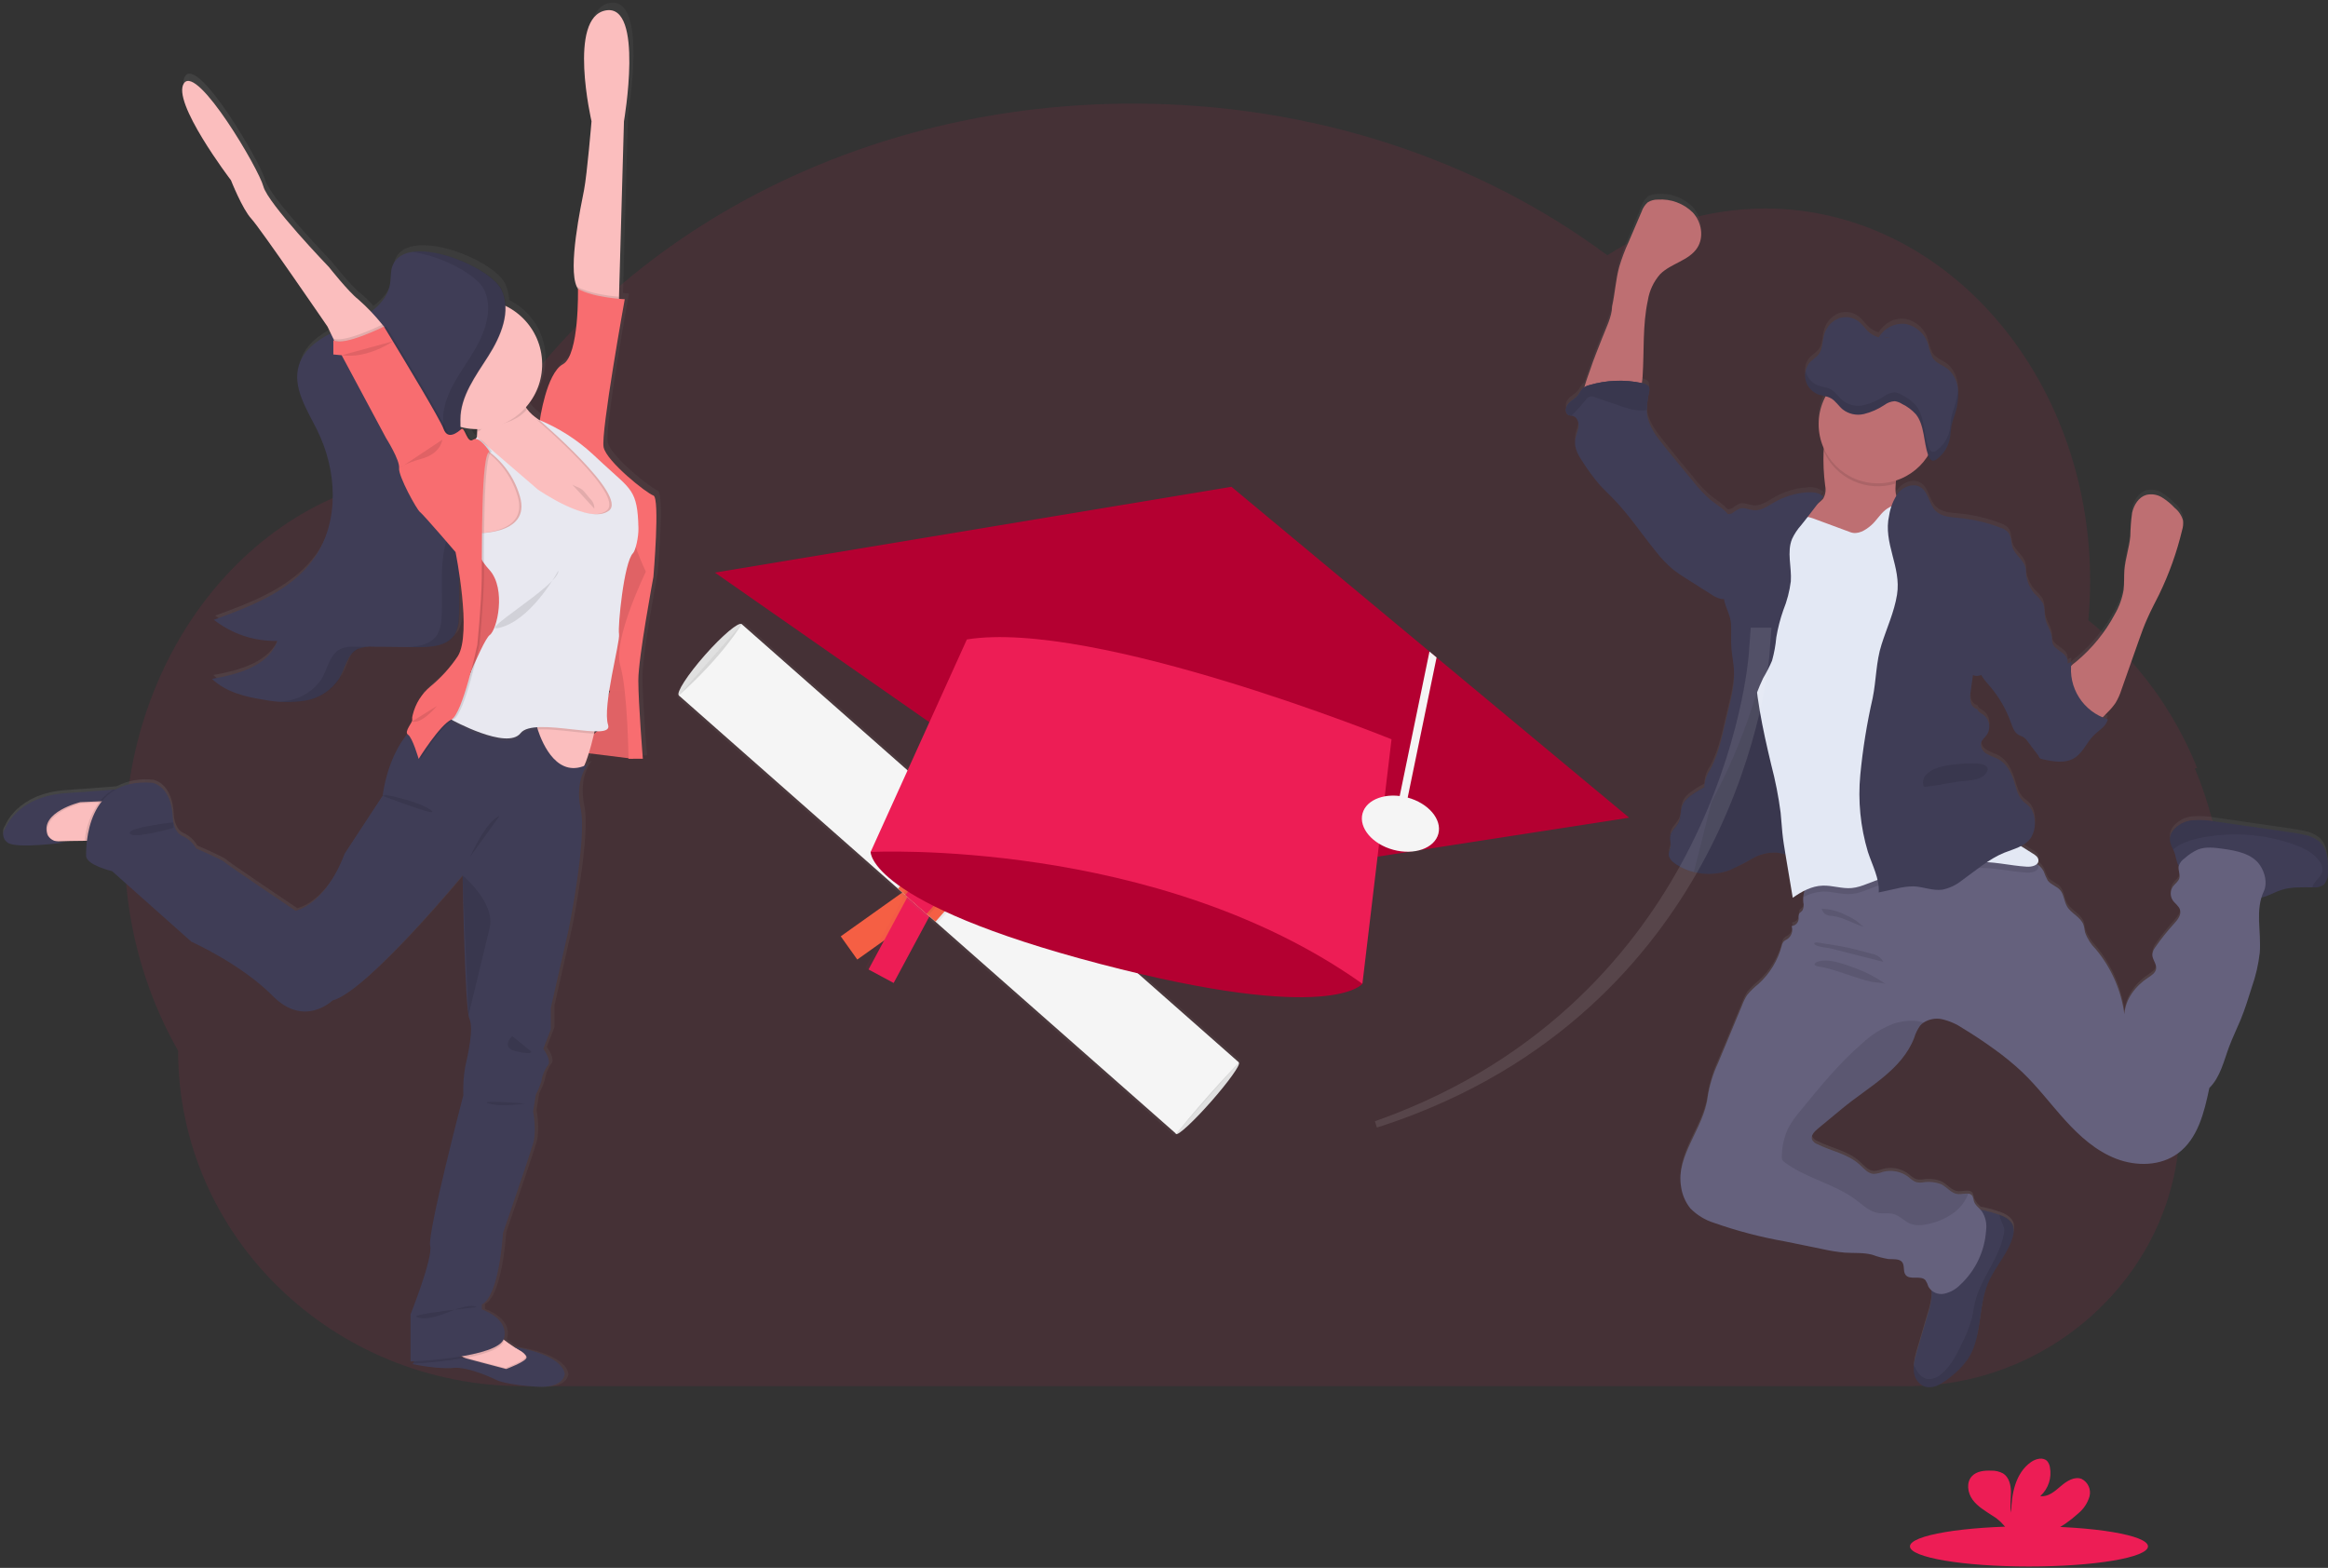 <svg width="582" height="392" viewBox="0 0 582 392" fill="none" xmlns="http://www.w3.org/2000/svg">
<rect x="0" y="0" width="582" height="392" fill="#333333" stroke="none"/>
<g opacity="0.1">
<path d="M346.97 251.566C357.116 250.912 369.705 243.13 379.493 239.689C391.078 235.626 402.708 231.717 414.385 227.962C455.035 214.884 496.121 203.74 537.642 194.531C541.517 193.669 545.398 192.828 549.285 192.008C543.502 177.583 534.138 164.869 522.079 155.066C522.38 151.827 522.533 148.578 522.538 145.317C522.538 93.852 486.163 52.131 441.275 52.131C427.278 52.166 413.587 56.23 401.837 63.837C370.066 40.207 328.6 25.906 283.23 25.906C218.762 25.906 162.167 54.784 130.098 98.27L280.815 127.06L373.252 144.71C267.872 148.266 162.167 151.801 57.09 143.454C28.485 174.754 23.46 224.554 45.098 262.331C45.098 264.195 45.167 266.043 45.291 267.875C47.968 268.742 50.552 269.583 52.871 270.133C90.094 279.022 127.556 286.462 165.257 292.454C137.473 311.822 103.641 314.566 71.595 322.766C87.845 337.862 109.228 346.214 131.408 346.127H477.174C514.615 346.127 544.962 316.656 544.962 280.298C550.638 269.643 554.37 258.062 555.981 246.098C486.7 253.656 416.557 247.089 346.97 251.566Z" fill="#ED1D55"/>
<path d="M556.516 231.999C556.59 201.59 543.571 173.041 521.615 155.472C521.914 152.235 522.067 148.987 522.074 145.728C522.074 94.263 485.674 52.558 440.792 52.558C426.791 52.593 413.096 56.654 401.34 64.258C369.562 40.618 328.08 26.311 282.7 26.311C208.885 26.311 145.347 64.18 117.169 118.484C115.603 118.384 114.028 118.323 112.439 118.323C67.555 118.323 31.156 160.044 31.156 211.509C31.065 229.457 35.676 247.117 44.53 262.73C44.53 309.03 83.192 346.572 130.864 346.572H476.72C514.165 346.572 544.52 317.097 544.52 280.738C552.473 265.728 556.594 248.985 556.516 231.999Z" fill="#ED1D55"/>
</g>
<path d="M579.779 209.345C578.721 208.533 577.482 207.99 576.168 207.762C574.784 207.444 573.368 207.244 571.968 207.022L553.751 204.395C551.912 204.052 550.037 203.951 548.172 204.095C546.283 204.25 544.534 205.156 543.318 206.611C542.775 207.281 542.478 208.117 542.475 208.979C542.577 209.847 542.859 210.683 543.304 211.435C543.48 211.786 543.631 212.15 543.755 212.523C543.929 213.36 544.147 214.187 544.406 215.002C544.487 215.178 544.591 215.342 544.717 215.49C544.721 215.532 544.721 215.574 544.717 215.616C544.517 216.637 545.161 217.702 544.873 218.687C544.621 219.531 543.8 220.041 543.282 220.744C542.576 221.763 542.547 223.106 543.208 224.155C543.763 225.013 544.769 225.598 545.058 226.582C545.435 227.877 544.414 229.127 543.504 230.126C541.83 231.965 540.282 233.915 538.872 235.964C538.476 236.468 538.22 237.068 538.132 237.703C538.051 238.99 539.286 240.123 539.072 241.403C538.902 242.409 537.918 243.023 537.067 243.623C533.922 245.695 531.399 249.023 531.148 252.79C530.341 246.798 527.858 241.155 523.986 236.512C522.813 235.329 521.907 233.909 521.33 232.346C521.167 231.702 521.138 231.014 520.916 230.393C520.176 228.432 517.823 227.593 516.795 225.783C516.055 224.51 516.055 222.875 515.138 221.758C514.221 220.641 512.778 220.389 511.986 219.309C511.591 218.577 511.254 217.815 510.98 217.03C510.648 216.389 510.181 215.829 509.611 215.387C509.502 215.3 509.389 215.218 509.271 215.143C509.52 214.921 509.662 214.603 509.663 214.27C509.663 213.404 508.805 212.835 508.057 212.405C507.095 211.858 506.157 211.266 505.238 210.651C506.239 210.185 507.106 209.475 507.761 208.587C508.582 207.262 508.922 205.694 508.723 204.148C508.674 202.899 508.208 201.702 507.399 200.748C506.933 200.248 506.348 199.897 505.86 199.431C504.595 198.195 504.166 196.368 503.64 194.681C502.94 192.461 501.857 190.131 499.829 188.954C498.852 188.384 497.713 188.118 496.759 187.519C495.724 186.987 495.149 185.848 495.338 184.7C495.56 183.96 496.248 183.45 496.714 182.821C497.872 181.128 497.453 178.819 495.774 177.642C495.227 177.294 494.553 176.991 494.442 176.355C493.568 176.128 492.901 175.421 492.725 174.535C492.559 173.665 492.559 172.771 492.725 171.901C492.918 170.525 493.108 169.154 493.295 167.787C493.953 168.061 494.694 168.061 495.352 167.787C495.993 168.826 496.736 169.797 497.572 170.687C499.825 173.348 501.58 176.393 502.751 179.677C503.173 180.861 503.602 182.185 504.697 182.814C505.074 183.029 505.504 183.14 505.874 183.369C506.33 183.687 506.722 184.089 507.028 184.553C507.916 185.729 508.804 186.899 509.684 188.075L509.728 188.253C509.752 188.358 509.792 188.46 509.847 188.553C510.011 188.737 510.238 188.854 510.483 188.879C513.206 189.508 516.262 190.085 518.622 188.598C520.753 187.266 521.685 184.632 523.491 182.871C524.771 181.621 526.584 180.651 526.946 178.89C526.514 178.757 526.089 178.601 525.673 178.424C526.043 178.054 526.413 177.624 526.916 177.137C527.647 176.421 528.306 175.635 528.884 174.791C529.509 173.749 530.006 172.636 530.364 171.476C531.789 167.409 533.22 163.343 534.656 159.276C535.337 157.352 536.017 155.414 536.876 153.542C537.764 151.515 538.815 149.569 539.784 147.578C542.285 142.403 544.215 136.971 545.54 131.378C545.775 130.615 545.853 129.812 545.769 129.018C545.423 127.757 544.688 126.637 543.669 125.818C542.738 124.812 541.676 123.934 540.513 123.209C539.335 122.476 537.911 122.247 536.562 122.573C534.668 123.128 533.477 125.066 533.04 127.012C532.761 128.973 532.608 130.95 532.581 132.931C532.315 135.78 531.338 138.531 531.101 141.388C530.975 143.038 531.101 144.71 530.901 146.36C530.537 148.519 529.785 150.595 528.681 152.486C526.282 156.997 523.033 161.002 519.114 164.28C518.663 164.657 518.196 165.02 517.753 165.427C517.764 165.104 517.798 164.783 517.853 164.465C517.531 164.549 517.216 164.66 516.913 164.798C516.95 164.424 516.913 164.047 516.802 163.688C516.21 161.92 513.576 161.468 513.102 159.67C513.023 159.225 512.981 158.775 512.976 158.323C512.82 156.747 511.748 155.415 511.376 153.884C511.036 152.471 511.295 150.924 510.636 149.615C510.075 148.796 509.414 148.05 508.668 147.395C507.779 146.379 507.138 145.171 506.796 143.866C506.696 143.503 506.611 143.126 506.508 142.766C506.621 141.945 506.529 141.109 506.242 140.332C505.569 138.66 503.83 137.587 503.201 135.893C502.713 134.576 502.927 132.933 502.001 131.912C501.509 131.424 500.908 131.061 500.247 130.854C496.861 129.535 493.307 128.696 489.688 128.361C487.661 128.176 485.426 128.072 483.976 126.644C482.282 124.987 482.2 122.005 480.217 120.725C478.471 119.593 475.999 120.425 474.645 122.02C474.442 122.254 474.254 122.501 474.083 122.76C473.836 121.768 473.784 120.738 473.928 119.726C473.928 119.474 473.98 119.216 474.002 118.986C477.343 117.894 480.186 115.649 482.023 112.652V112.696L482.112 112.925C482.327 113.465 482.667 113.983 483.17 114.042C483.505 114.038 483.828 113.92 484.087 113.709C484.533 113.399 484.945 113.042 485.315 112.644C485.502 112.437 485.68 112.222 485.848 112C486.189 111.538 486.482 111.042 486.721 110.52C487.089 109.735 487.338 108.899 487.461 108.041C487.594 107.183 487.609 106.302 487.761 105.441C487.899 104.776 488.08 104.121 488.301 103.48C488.375 103.265 488.449 103.051 488.516 102.836C488.583 102.621 488.679 102.336 488.753 102.096C489.216 100.574 489.465 98.995 489.493 97.405V96.605C489.438 94.508 488.543 92.522 487.007 91.093C485.734 90.05 484.047 89.613 483.115 88.2C482.612 87.158 482.243 86.056 482.015 84.922C481.232 82.212 478.976 80.184 476.199 79.691C474.561 79.512 472.916 79.964 471.599 80.956L471.499 81.037C470.765 81.597 470.143 82.29 469.664 83.079C468.688 82.809 467.794 82.3 467.064 81.599C466.324 80.911 465.754 80.045 465.007 79.379C463.585 78.076 461.566 77.651 459.739 78.269C457.865 79.02 456.465 80.624 455.973 82.583C455.566 84.107 455.64 85.861 454.789 87.133C454.13 88.124 453.05 88.613 452.295 89.515C451.826 90.087 451.506 90.765 451.363 91.491C451.273 91.897 451.231 92.311 451.237 92.727C451.229 92.911 451.244 93.095 451.281 93.275V93.364C451.307 93.567 451.35 93.767 451.407 93.964C451.617 94.714 451.993 95.406 452.507 95.991C452.996 96.55 453.605 96.99 454.29 97.278C454.57 97.387 454.857 97.478 455.148 97.552L456.028 97.752L456.339 97.826C454.185 101.869 454.033 106.684 455.925 110.856C455.911 111.064 455.887 111.272 455.851 111.478C455.731 114.391 455.859 117.309 456.236 120.201C456.474 121.337 456.282 122.521 455.696 123.523C455.376 123.881 455.016 124.201 454.623 124.477C455.023 123.959 455.43 123.449 455.844 122.938C454.67 122 453.152 121.607 451.671 121.858C448.807 122.072 446.027 122.921 443.532 124.344C441.875 125.298 440.173 126.564 438.279 126.344C437.162 126.218 436.059 125.604 434.972 125.9C434.361 126.15 433.79 126.489 433.278 126.906C432.873 127.196 432.385 127.347 431.887 127.335C430.725 125.907 428.927 124.935 427.536 123.776C425.953 122.367 424.504 120.814 423.208 119.137C420.808 116.244 418.421 113.344 416.068 110.421C414.085 107.965 412.05 105.308 411.703 102.164C411.668 101.852 411.65 101.538 411.651 101.224C411.7 99.73 411.888 98.244 412.214 96.785C412.302 96.433 412.302 96.064 412.214 95.712C411.992 94.972 411.141 94.698 410.409 94.536C410.509 93.966 410.572 93.382 410.609 92.827C411.023 86.464 410.572 79.997 411.919 73.767C412.298 71.332 413.363 69.055 414.99 67.204C417.69 64.474 422.212 63.815 424.283 60.582C426.014 57.889 425.326 54.082 423.151 51.703C420.85 49.417 417.67 48.24 414.435 48.477C413.54 48.447 412.657 48.683 411.897 49.158C411.188 49.788 410.657 50.595 410.358 51.496L407.175 59.209C406.255 61.218 405.479 63.29 404.852 65.409C403.964 68.65 403.764 72.068 403.061 75.338C403.061 77.854 401.441 80.991 400.553 83.307C399.562 85.907 398.489 88.486 397.593 91.143C397.371 91.809 396.593 93.784 396.113 95.582C395.932 95.688 395.765 95.814 395.613 95.959C395.227 96.454 394.875 96.975 394.562 97.52C393.889 98.408 392.794 98.881 392.054 99.74C391.314 100.599 391.154 102.174 392.187 102.603C392.396 102.673 392.612 102.721 392.831 102.744C392.966 102.755 393.1 102.778 393.231 102.811C394.341 103.122 394.777 104.52 394.615 105.674C394.453 106.828 393.875 107.894 393.779 109.048C393.579 111.09 394.779 112.992 395.932 114.708C397.127 116.569 398.447 118.346 399.883 120.028C400.926 121.197 402.103 122.248 403.153 123.372C407.153 127.486 410.337 132.295 413.933 136.764C415.227 138.45 416.698 139.992 418.321 141.364C419.381 142.193 420.49 142.956 421.643 143.65L427.829 147.571C428.531 148.084 429.324 148.458 430.167 148.671C430.442 148.708 430.721 148.708 430.996 148.671C431.033 148.856 431.063 149.034 431.107 149.219C431.588 151.158 432.646 152.919 432.764 154.894C432.882 156.869 432.705 158.894 432.845 160.887C432.978 162.729 433.385 164.587 433.489 166.399C433.696 169.891 432.838 173.339 432.009 176.758C430.759 181.758 430.004 186.865 427.57 191.401C426.757 192.575 426.248 193.932 426.09 195.352C426.083 195.526 426.097 195.7 426.134 195.87L425.024 196.499C424.698 196.684 424.373 196.869 424.077 197.061C422.671 197.978 421.169 198.992 420.592 200.576C420.126 201.856 420.34 203.321 419.778 204.564C419.751 204.62 419.722 204.674 419.689 204.727C419.097 205.881 417.921 206.74 417.654 208.005C417.454 208.974 417.839 210.005 417.654 210.965V211.002C417.486 211.485 417.352 211.98 417.254 212.482C417.246 212.646 417.261 212.81 417.298 212.97C417.439 213.531 417.749 214.034 418.186 214.413C418.453 214.669 418.743 214.899 419.052 215.101C419.368 215.308 419.694 215.501 420.029 215.678L420.221 215.778C420.502 215.926 420.783 216.067 421.072 216.2L421.264 216.281C421.597 216.429 421.937 216.562 422.278 216.681L422.515 216.755C422.781 216.844 423.055 216.925 423.329 216.992L423.514 217.051L423.684 217.088L424.424 217.243L424.698 217.295C425.023 217.349 425.357 217.393 425.698 217.428H425.998C426.25 217.428 426.498 217.465 426.738 217.472H428.092C428.442 217.461 428.79 217.427 429.135 217.372H429.246C429.557 217.328 429.867 217.272 430.178 217.209L430.415 217.157C430.704 217.09 430.992 217.024 431.281 216.935L431.437 216.891C431.785 216.791 432.137 216.676 432.473 216.543C433.651 216.059 434.793 215.493 435.891 214.849C436.631 214.442 437.371 214.028 438.111 213.649C438.66 213.372 439.223 213.125 439.798 212.909C441.197 212.311 442.72 212.057 444.237 212.169C444.986 212.271 445.728 212.421 446.457 212.62V212.864C447.057 216.415 447.651 219.967 448.24 223.519C449.209 222.822 450.233 222.206 451.303 221.677C451.103 222.213 450.971 222.773 450.911 223.342C450.867 223.782 450.867 224.226 450.911 224.666C451.094 225.347 451.02 226.071 450.704 226.701C450.445 227.041 449.964 227.234 449.824 227.618C449.721 228.011 449.696 228.421 449.75 228.824C449.687 229.775 448.939 230.536 447.989 230.615C448.425 231.841 447.963 233.206 446.872 233.915C446.563 234.064 446.274 234.253 446.014 234.477C445.76 234.803 445.588 235.187 445.514 235.594C444.536 239.258 442.525 242.563 439.72 245.116C438.668 245.944 437.708 246.882 436.857 247.916C436.331 248.715 435.896 249.572 435.562 250.469C433.589 255.293 431.586 260.12 429.554 264.949C428.319 267.603 427.453 270.414 426.979 273.303C426.091 281.279 418.988 288.042 420.32 295.959C420.589 297.937 421.387 299.805 422.629 301.368C424.255 303.07 426.294 304.322 428.548 305.001C434.248 307.221 440.268 308.434 446.261 309.655L455.673 311.586C457.52 312.011 459.394 312.307 461.281 312.474C463.553 312.629 465.881 312.415 468.096 312.992C469.42 313.49 470.791 313.855 472.188 314.08C473.402 314.147 474.896 313.888 475.614 314.88C476.332 315.872 475.777 317.18 476.457 318.062C477.557 319.462 480.223 318.062 481.415 319.379C481.741 319.885 481.99 320.436 482.155 321.014C482.336 321.371 482.588 321.689 482.895 321.946C482.968 322.363 482.997 322.787 482.984 323.211C482.83 324.929 482.472 326.623 481.918 328.257C481.03 331.261 480.145 334.268 479.262 337.277C478.925 338.339 478.678 339.428 478.522 340.532C478.466 341.068 478.466 341.609 478.522 342.145C478.601 343.831 479.631 345.326 481.178 346C482.39 346.321 483.68 346.162 484.778 345.556C485.837 345.003 486.83 344.332 487.738 343.556C489.377 342.315 490.816 340.831 492.007 339.156C495.707 333.622 494.507 326.134 497.107 320.015C498.831 315.931 502.19 312.615 503.307 308.31C503.569 307.49 503.599 306.615 503.396 305.779C502.93 304.299 501.354 303.456 499.881 302.923H499.801C498.591 302.492 497.356 302.139 496.101 301.865C495.79 301.798 495.472 301.747 495.154 301.695C494.45 301.122 493.89 300.392 493.519 299.564C493.461 299.124 493.344 298.693 493.171 298.284C492.932 297.926 492.535 297.705 492.105 297.692C491.365 297.618 490.374 297.884 489.567 297.825C487.917 297.707 486.822 296.086 485.342 295.339C483.86 294.762 482.247 294.606 480.681 294.888C480.118 294.966 479.544 294.932 478.994 294.788C478.337 294.485 477.736 294.072 477.218 293.567C475.372 292.13 472.957 291.645 470.699 292.257C469.991 292.542 469.241 292.711 468.479 292.757C467.036 292.676 466.015 291.388 464.95 290.412C462.035 287.741 457.884 287.038 454.35 285.284C453.808 285.081 453.356 284.691 453.077 284.184C452.67 283.178 453.588 282.171 454.416 281.484L460.498 276.431C467.157 270.897 475.481 266.731 478.574 258.614C478.897 257.526 479.397 256.498 480.054 255.573C480.293 255.29 480.569 255.042 480.875 254.833C482.22 253.961 483.851 253.643 485.425 253.945C487.344 254.374 489.162 255.168 490.782 256.283C493.431 257.883 496.008 259.609 498.514 261.462C500.996 263.235 503.357 265.173 505.58 267.262C509.465 270.962 512.698 275.349 516.316 279.337C519.934 283.325 524.07 287.047 529.094 288.956C534.118 290.865 540.194 290.784 544.506 287.58C549.486 283.88 551.084 277.266 552.342 271.199C555.117 268.521 555.953 264.444 557.307 260.84C558.158 258.554 559.245 256.401 560.163 254.122C561.258 251.444 562.116 248.676 562.975 245.916C563.948 243.144 564.608 240.273 564.943 237.355C565.298 232.745 564.063 227.84 565.357 223.511C567.037 222.963 568.686 222.329 570.3 221.611C572.8 220.79 575.479 220.923 578.128 220.938H578.298C579.209 221.034 580.126 220.817 580.898 220.324C581.68 219.469 582.069 218.326 581.971 217.172C582.08 214.362 581.901 211.18 579.779 209.345ZM472.579 83.132C471.967 83.283 471.334 83.328 470.707 83.265L472.579 83.132Z" fill="url(#paint0_linear_125_11653)"/>
<path d="M475.49 129.939C474.594 130.7 473.544 131.258 472.412 131.574L467.166 133.453C464.317 134.474 461.343 135.502 458.339 135.133C456.659 134.926 449.46 133.868 448.373 132.558C446.715 130.531 452.524 127.549 454.507 125.84C454.957 125.515 455.373 125.147 455.75 124.74C456.353 123.75 456.547 122.563 456.29 121.433C455.914 118.546 455.785 115.633 455.905 112.724C455.964 112.031 456.064 111.341 456.205 110.66C456.945 107.26 460.112 108.499 462.613 109.402C465.624 110.38 468.535 111.641 471.307 113.168C472.152 113.603 472.886 114.226 473.453 114.988C474.553 116.645 474.112 118.821 473.934 120.907C473.779 122.527 473.786 124.081 474.8 125.258C475.311 125.708 475.779 126.203 476.2 126.738C476.687 127.846 476.399 129.141 475.49 129.939Z" fill="#BE6F72"/>
<path d="M403.024 76.614C403.764 73.336 403.924 69.955 404.815 66.707C405.442 64.595 406.218 62.531 407.138 60.529L410.401 52.915C410.699 52.016 411.23 51.212 411.94 50.584C412.701 50.113 413.584 49.876 414.478 49.903C417.71 49.678 420.884 50.85 423.194 53.122C425.369 55.467 426.057 59.263 424.326 61.949C422.254 65.182 417.733 65.833 415.033 68.556C413.408 70.402 412.342 72.674 411.962 75.104C410.615 81.319 411.062 87.764 410.653 94.112C410.52 96.088 410.135 98.344 408.433 99.365C407.405 99.869 406.261 100.091 405.118 100.009L400.264 100.09C399.45 100.09 396.498 100.601 395.958 99.99C395.011 98.917 397.172 93.575 397.564 92.384C398.437 89.743 399.51 87.168 400.524 84.571C401.402 82.252 403.024 79.122 403.024 76.614Z" fill="#BE6F72"/>
<path d="M503.244 309.061C502.127 313.338 498.768 316.667 497.044 320.744C494.444 326.844 495.616 334.314 491.944 339.833C490.754 341.509 489.314 342.992 487.675 344.233C486.766 345.005 485.774 345.673 484.715 346.223C483.617 346.829 482.328 346.988 481.115 346.667C479.57 345.994 478.54 344.502 478.459 342.819C478.404 342.285 478.404 341.747 478.459 341.214C478.615 340.112 478.862 339.026 479.199 337.966C480.087 334.972 480.972 331.972 481.855 328.966C482.408 327.337 482.766 325.648 482.921 323.935C483.021 322.07 481.833 319.643 482.336 317.905C482.565 317.121 483.424 316.425 483.816 315.767C484.373 314.819 484.801 313.802 485.089 312.741C485.696 310.677 486.11 308.472 487.383 306.733C488.214 305.702 489.185 304.793 490.269 304.033C491.069 303.332 492.006 302.805 493.021 302.487C494.006 302.314 495.017 302.362 495.981 302.628C497.236 302.896 498.472 303.247 499.681 303.679H499.748C501.228 304.212 502.796 305.033 503.263 306.528C503.491 307.358 503.485 308.235 503.244 309.061Z" fill="#3F3D56"/>
<path d="M581.97 218.098C582.072 219.251 581.683 220.393 580.897 221.243C580.125 221.737 579.208 221.953 578.297 221.857H578.097C575.456 221.857 572.77 221.709 570.269 222.53C568.369 223.159 566.621 224.313 564.638 224.543C561.908 224.854 559.338 223.359 556.921 222.057C554.643 220.83 552.304 219.718 549.914 218.727C548.345 218.083 545.142 217.669 544.387 215.952C544.129 215.14 543.911 214.315 543.736 213.481C543.612 213.108 543.461 212.744 543.285 212.393C542.841 211.643 542.559 210.809 542.456 209.944C542.459 209.081 542.757 208.246 543.3 207.576C544.519 206.133 546.263 205.235 548.146 205.082C550.011 204.938 551.887 205.039 553.725 205.382L571.941 208.001C573.347 208.201 574.76 208.401 576.141 208.741C577.455 208.969 578.694 209.512 579.752 210.324C581.904 212.127 582.081 215.301 581.97 218.098Z" fill="#3F3D56"/>
<path d="M565.958 222.835C563.738 227.519 565.337 233.06 564.937 238.235C564.602 241.145 563.942 244.009 562.969 246.773C562.111 249.525 561.252 252.285 560.157 254.956C559.24 257.176 558.152 259.395 557.301 261.656C555.947 265.267 555.081 269.329 552.336 272.015C551.078 278.067 549.48 284.682 544.5 288.352C540.172 291.552 534.141 291.659 529.088 289.728C524.035 287.797 519.928 284.097 516.31 280.109C512.692 276.121 509.458 271.778 505.574 268.063C503.348 265.974 500.982 264.038 498.493 262.27C495.987 260.45 493.41 258.738 490.761 257.135C489.139 256.025 487.321 255.234 485.404 254.804C483.83 254.502 482.199 254.82 480.854 255.692C480.549 255.901 480.272 256.15 480.033 256.432C479.374 257.354 478.874 258.379 478.553 259.466C475.445 267.561 467.107 271.719 460.448 277.239L454.366 282.278C453.537 282.966 452.62 283.972 453.027 284.971C453.307 285.476 453.759 285.865 454.3 286.066C457.837 287.812 461.988 288.515 464.9 291.179C465.966 292.156 466.986 293.443 468.429 293.517C469.191 293.471 469.941 293.302 470.649 293.017C472.905 292.406 475.318 292.887 477.167 294.317C477.685 294.822 478.286 295.235 478.943 295.538C479.493 295.682 480.067 295.716 480.63 295.638C482.196 295.375 483.804 295.53 485.291 296.089C486.704 296.789 487.866 298.449 489.516 298.568C490.322 298.627 491.284 298.361 492.054 298.435C492.484 298.448 492.881 298.669 493.12 299.027C493.293 299.434 493.41 299.862 493.468 300.3C493.768 301.343 494.793 301.98 495.458 302.838C496.374 304.249 496.753 305.943 496.524 307.61C496.189 312.815 493.869 317.694 490.042 321.239C488.956 322.349 487.57 323.121 486.054 323.459C484.497 323.784 482.906 323.078 482.103 321.705C481.938 321.129 481.689 320.58 481.363 320.077C480.172 318.767 477.501 320.158 476.405 318.76C475.724 317.887 476.213 316.488 475.561 315.586C474.909 314.684 473.341 314.846 472.135 314.794C470.739 314.565 469.368 314.201 468.043 313.706C465.823 313.129 463.5 313.343 461.229 313.188C459.342 313.021 457.468 312.725 455.621 312.3L446.209 310.376C440.188 309.318 434.263 307.766 428.496 305.737C426.254 305.034 424.221 303.789 422.577 302.111C421.337 300.551 420.54 298.685 420.269 296.711C418.93 288.835 426.03 282.085 426.93 274.135C427.401 271.252 428.267 268.449 429.505 265.804C431.512 260.99 433.515 256.173 435.513 251.354C435.836 250.456 436.258 249.598 436.771 248.794C437.621 247.762 438.579 246.826 439.63 246C442.434 243.456 444.446 240.158 445.424 236.5C445.498 236.093 445.67 235.709 445.924 235.383C446.186 235.163 446.474 234.977 446.782 234.828C447.87 234.12 448.332 232.759 447.899 231.535C448.849 231.456 449.597 230.695 449.66 229.744C449.606 229.343 449.631 228.935 449.734 228.544C449.912 228.159 450.355 227.967 450.615 227.627C450.931 227 451.004 226.278 450.822 225.6C450.778 225.16 450.778 224.716 450.822 224.276C450.984 222.709 451.685 221.247 452.805 220.14C454.573 218.401 457.089 218.853 459.531 218.44C461.966 217.914 464.343 217.154 466.631 216.169C473.051 213.639 479.811 212.076 486.69 211.53C493.603 210.986 500.546 212.092 506.948 214.756C507.88 215.133 508.758 215.631 509.56 216.236C510.13 216.675 510.597 217.233 510.929 217.871C511.202 218.654 511.539 219.413 511.935 220.142C512.727 221.222 514.221 221.57 515.087 222.591C515.953 223.612 516.027 225.336 516.744 226.601C517.772 228.406 520.155 229.242 520.865 231.201C521.087 231.823 521.117 232.501 521.279 233.147C521.842 234.714 522.75 236.135 523.935 237.305C527.814 241.944 530.297 247.589 531.097 253.583C531.334 249.832 533.857 246.51 537.016 244.438C537.867 243.883 538.851 243.269 539.021 242.263C539.236 240.99 538 239.863 538.081 238.563C538.171 237.931 538.426 237.334 538.821 236.832C540.231 234.788 541.779 232.843 543.453 231.009C544.363 230.009 545.384 228.789 545.007 227.472C544.719 226.488 543.712 225.911 543.157 225.052C542.497 224.007 542.526 222.667 543.231 221.652C543.749 220.952 544.57 220.439 544.822 219.603C545.111 218.619 544.467 217.553 544.667 216.54C544.938 215.728 545.475 215.032 546.191 214.565C547.173 213.671 548.289 212.937 549.498 212.39C551.451 211.65 553.627 211.924 555.698 212.212C559.161 212.693 563.045 213.433 564.998 216.333C566.254 218.142 566.89 220.895 565.958 222.835Z" fill="#65617D"/>
<path opacity="0.1" d="M581.969 218.098C582.071 219.251 581.682 220.393 580.896 221.243C580.124 221.736 579.207 221.953 578.296 221.857H578.096C578.396 220.318 580.271 219.438 580.596 217.876C580.709 216.906 580.414 215.934 579.782 215.19C578.199 213.052 575.653 211.868 573.123 211.002C565.974 208.551 558.316 207.978 550.882 209.337C548.861 209.667 546.894 210.272 545.037 211.137C544.422 211.522 543.829 211.942 543.261 212.395C542.817 211.645 542.535 210.811 542.432 209.946C542.435 209.083 542.733 208.248 543.276 207.578C544.495 206.135 546.239 205.237 548.122 205.084C549.987 204.94 551.862 205.041 553.701 205.384L571.917 208.003C573.329 208.179 574.73 208.426 576.117 208.743C577.431 208.971 578.67 209.514 579.728 210.326C581.903 212.127 582.08 215.301 581.969 218.098Z" fill="black"/>
<path opacity="0.1" d="M503.244 309.062C502.127 313.339 498.768 316.668 497.044 320.745C494.444 326.845 495.616 334.315 491.944 339.834C490.754 341.509 489.314 342.993 487.675 344.234C486.766 345.006 485.774 345.674 484.715 346.224C483.617 346.83 482.328 346.989 481.115 346.668C479.57 345.995 478.54 344.503 478.459 342.82C478.404 342.286 478.404 341.748 478.459 341.214L478.503 341.333C479.147 342.887 480.197 344.514 481.855 344.788C483.113 344.878 484.351 344.441 485.273 343.582C487.715 341.621 489.135 338.699 490.489 335.882C491.549 333.849 492.387 331.708 492.989 329.497C493.289 328.239 493.425 326.952 493.729 325.697C495.135 319.585 499.922 314.597 500.98 308.405C501.066 307.979 501.086 307.542 501.039 307.11C500.9 306.546 500.686 306.004 500.403 305.497C500.146 304.924 499.957 304.323 499.841 303.706C501.321 304.239 502.889 305.06 503.356 306.555C503.547 307.386 503.506 308.253 503.237 309.063L503.244 309.062Z" fill="black"/>
<path opacity="0.1" d="M492.072 298.451C491.387 300.241 490.235 301.815 488.735 303.009C486.629 304.614 484.163 305.681 481.551 306.117C480.335 306.427 479.059 306.412 477.851 306.073C476.208 305.503 475.024 303.964 473.345 303.52C472.145 303.194 470.859 303.483 469.645 303.305C467.462 303.005 465.768 301.337 464.007 300.005C458.613 295.95 451.532 294.641 446.138 290.586C445.898 290.438 445.699 290.232 445.561 289.986C445.458 289.72 445.42 289.433 445.45 289.15C445.47 286.691 446.023 284.265 447.07 282.04C447.928 280.487 448.95 279.031 450.118 277.697C454.95 271.778 459.803 265.814 465.589 260.82C467.931 258.614 470.701 256.914 473.728 255.826C475.428 255.301 478.789 254.805 480.861 255.693C480.556 255.902 480.279 256.151 480.04 256.433C479.381 257.355 478.881 258.38 478.56 259.467C475.445 267.567 467.106 271.727 460.447 277.247L454.365 282.286C453.536 282.974 452.619 283.98 453.026 284.979C453.305 285.486 453.757 285.876 454.299 286.079C457.836 287.825 461.987 288.528 464.899 291.192C465.964 292.169 466.986 293.456 468.428 293.53C469.19 293.484 469.94 293.315 470.648 293.03C472.905 292.419 475.318 292.9 477.167 294.33C477.685 294.835 478.286 295.248 478.943 295.551C479.493 295.695 480.067 295.729 480.63 295.651C482.196 295.388 483.804 295.543 485.291 296.102C486.704 296.802 487.866 298.462 489.516 298.581C490.34 298.644 491.302 298.363 492.072 298.451Z" fill="black"/>
<path d="M424.022 198.032C422.616 198.932 421.122 199.956 420.544 201.524C420.07 202.804 420.292 204.269 419.723 205.512C419.154 206.755 417.873 207.621 417.592 208.953C417.392 209.922 417.784 210.943 417.592 211.913C417.425 212.417 417.289 212.931 417.185 213.452C417.111 214.552 418.058 215.452 418.985 216.064C422.978 218.661 427.967 219.21 432.429 217.544C434.363 216.679 436.249 215.713 438.082 214.651C439.929 213.587 442.042 213.074 444.171 213.171C445.392 213.304 446.561 213.748 447.782 213.911C449.006 214.153 450.27 213.776 451.163 212.905C451.54 212.384 451.793 211.784 451.903 211.151C452.769 207.027 452.626 202.755 451.489 198.698C450.512 194.614 449.032 190.685 447.989 186.623C447.393 183.575 446.542 180.583 445.444 177.678C444.208 174.829 442.129 172.178 439.221 171.093C438.992 170.979 438.732 170.944 438.481 170.993C438.295 171.071 438.13 171.193 438 171.348C435.7 173.786 433.966 176.701 432.924 179.887C431.762 183.431 431.444 187.187 430.379 190.749C429.92 192.229 429.328 194.212 428.159 195.344C426.871 196.372 425.485 197.272 424.022 198.032Z" fill="#3F3D56"/>
<path opacity="0.1" d="M451.924 211.129C451.8 211.764 451.534 212.363 451.147 212.882C450.257 213.757 448.989 214.132 447.766 213.882C446.553 213.734 445.384 213.282 444.166 213.142C442.037 213.043 439.924 213.557 438.077 214.622C436.183 215.569 434.377 216.746 432.417 217.508C429.549 218.596 426.415 218.774 423.442 218.019C421.863 217.622 420.362 216.962 419.003 216.066C418.071 215.459 417.131 214.586 417.203 213.454C417.307 212.935 417.442 212.424 417.61 211.922C417.802 210.953 417.417 209.932 417.61 208.962C417.891 207.63 419.178 206.742 419.741 205.514C420.304 204.286 420.089 202.814 420.555 201.533C421.132 199.957 422.634 198.943 424.04 198.033C425.522 197.264 426.928 196.357 428.24 195.325C428.385 195.153 428.516 194.97 428.632 194.778C429.443 193.527 430.038 192.149 430.393 190.701C431.481 187.135 431.777 183.383 432.931 179.832C433.978 176.649 435.714 173.737 438.014 171.301C438.137 171.142 438.301 171.019 438.488 170.946C438.738 170.895 438.997 170.926 439.228 171.035C442.128 172.135 444.208 174.779 445.451 177.628C446.536 180.535 447.387 183.524 447.996 186.566C449.032 190.628 450.519 194.572 451.496 198.649C452.473 202.726 452.952 207.063 451.924 211.129Z" fill="black"/>
<path opacity="0.1" d="M473.929 120.89C466.724 123.178 458.953 119.669 455.905 112.751C455.964 112.058 456.064 111.368 456.205 110.687C456.945 107.287 460.112 108.526 462.612 109.429C465.623 110.407 468.534 111.668 471.306 113.195C472.151 113.63 472.885 114.253 473.452 115.015C474.545 116.65 474.107 118.825 473.929 120.89Z" fill="black"/>
<path d="M469.46 120.845C477.633 120.845 484.258 114.22 484.258 106.047C484.258 97.874 477.633 91.249 469.46 91.249C461.287 91.249 454.662 97.874 454.662 106.047C454.662 114.22 461.287 120.845 469.46 120.845Z" fill="#BE6F72"/>
<path opacity="0.1" d="M509.614 216.629C509.614 217.857 507.949 218.249 506.714 218.183C502.275 217.924 497.931 216.703 493.536 217.073C487.979 217.573 482.874 220.647 477.302 220.928C475.156 221.039 472.974 220.721 470.858 221.113C468.12 221.624 465.679 223.288 462.889 223.525C460.47 223.732 458.08 222.825 455.66 222.918C453.968 223.02 452.319 223.492 450.829 224.299C450.991 222.732 451.692 221.27 452.812 220.163C454.58 218.424 457.096 218.876 459.538 218.463C461.973 217.937 464.35 217.177 466.638 216.192C473.058 213.662 479.818 212.099 486.697 211.553C493.606 211.002 500.546 212.099 506.948 214.753C507.88 215.13 508.758 215.628 509.56 216.233C509.601 216.361 509.619 216.495 509.614 216.629Z" fill="black"/>
<path d="M462.615 133.069L456.622 130.849L454.092 129.917C453.061 129.485 451.976 129.196 450.866 129.059C447.966 128.837 445.235 130.768 443.689 133.232C442.287 135.791 441.395 138.598 441.063 141.497C440.383 145.413 439.806 149.345 439.332 153.291C438.822 156.854 438.562 160.449 438.555 164.049C438.725 173.209 440.664 182.243 442.795 191.159C443.839 195.112 444.627 199.128 445.155 203.182C445.332 204.854 445.414 206.534 445.591 208.213C445.783 210.1 446.091 211.964 446.405 213.836L448.188 224.468C450.408 222.892 452.931 221.508 455.661 221.427C458.08 221.338 460.478 222.241 462.89 222.034C465.665 221.805 468.121 220.14 470.859 219.634C472.975 219.242 475.159 219.553 477.311 219.449C482.875 219.168 487.988 216.09 493.537 215.594C497.937 215.194 502.312 216.437 506.722 216.694C507.95 216.768 509.615 216.376 509.615 215.14C509.615 214.282 508.757 213.712 508.009 213.283C504.486 211.162 501.134 208.77 497.983 206.128C495.068 203.819 492.108 201.452 490.103 198.328C485.271 190.818 486.929 180.659 482.803 172.735C479.451 166.298 482.803 157.863 482.803 150.605C483.274 144.932 482.299 139.232 479.969 134.039L477.091 126.751C477.032 126.538 476.914 126.346 476.751 126.196C476.558 126.063 476.328 125.993 476.093 125.996C474.365 125.892 472.66 126.439 471.313 127.528C469.959 128.628 469.093 130.214 467.761 131.361C466.308 132.625 464.428 133.735 462.615 133.069Z" fill="#E3E8F4"/>
<path d="M472.287 128.866C472.6 126.801 473.402 124.84 474.625 123.147C475.979 121.564 478.45 120.728 480.197 121.86C482.18 123.147 482.261 126.122 483.956 127.779C485.436 129.2 487.656 129.311 489.668 129.496C493.287 129.825 496.841 130.662 500.226 131.982C500.887 132.186 501.488 132.547 501.98 133.033C502.905 134.084 502.72 135.697 503.18 137.006C503.809 138.693 505.548 139.766 506.221 141.445C506.961 143.31 506.221 145.396 505.599 147.312C504.482 150.753 503.779 154.326 502.691 157.782C501.728 161.298 499.955 164.539 497.512 167.245C496.387 168.399 494.712 169.465 493.235 168.777L492.665 172.883C492.499 173.751 492.499 174.642 492.665 175.51C492.84 176.396 493.507 177.103 494.381 177.33C494.492 177.966 495.165 178.27 495.713 178.617C496.529 179.175 497.088 180.037 497.265 181.01C497.441 181.983 497.221 182.986 496.653 183.796C496.187 184.425 495.499 184.921 495.277 185.668C495.085 186.815 495.661 187.954 496.698 188.48C497.66 189.072 498.792 189.346 499.769 189.915C501.796 191.084 502.884 193.385 503.579 195.615C504.097 197.302 504.526 199.13 505.799 200.358C506.287 200.824 506.872 201.179 507.338 201.668C508.146 202.622 508.611 203.819 508.662 205.068C508.865 206.614 508.525 208.183 507.7 209.507C506.22 211.623 503.46 212.252 501.041 213.207C497.112 214.82 493.879 217.707 490.416 220.162C489.006 221.298 487.344 222.079 485.569 222.441C483.169 222.759 480.812 221.701 478.399 221.605C476.956 221.618 475.52 221.807 474.122 222.167L469.683 223.129C469.92 219.688 468.026 216.241 466.968 212.963C465.104 206.732 464.461 200.2 465.074 193.726C465.691 187.268 466.724 180.857 468.167 174.533C469.077 170.094 468.988 165.454 470.387 161.141C471.696 156.99 473.569 153.002 474.257 148.681C475.379 141.693 470.703 135.762 472.287 128.866Z" fill="#3F3D56"/>
<path d="M505.945 142.547C506.353 143.297 506.64 144.107 506.796 144.947C507.138 146.25 507.779 147.456 508.668 148.469C509.413 149.125 510.074 149.871 510.636 150.689C511.317 151.976 511.058 153.545 511.376 154.951C511.746 156.483 512.819 157.814 512.976 159.39C512.981 159.842 513.023 160.292 513.102 160.737C513.583 162.528 516.217 162.957 516.802 164.747C517.194 165.909 516.521 167.174 516.647 168.395C516.739 168.772 516.762 169.163 516.714 169.549C516.547 169.985 516.253 170.361 515.87 170.629C513.422 172.968 511.727 175.985 511.002 179.293C510.288 182.583 509.912 185.939 509.881 189.306L506.988 185.481C506.682 185.017 506.29 184.615 505.834 184.297C505.464 184.075 505.034 183.964 504.657 183.742C503.557 183.12 503.133 181.803 502.711 180.62C501.54 177.343 499.785 174.304 497.532 171.652C496.356 170.268 494.987 168.877 494.732 167.079C494.655 166.253 494.699 165.42 494.865 164.608C495.605 159.762 496.396 154.797 498.757 150.498C499.857 148.485 501.288 146.665 502.346 144.623C503.052 143.272 504.051 139.75 505.945 142.547Z" fill="#3F3D56"/>
<path d="M432.953 147.201C432.967 147.824 432.808 148.438 432.494 148.977C431.917 149.645 431.013 149.932 430.156 149.717C429.313 149.504 428.52 149.13 427.818 148.617C425.756 147.315 423.694 146.01 421.632 144.703C420.481 144.009 419.372 143.248 418.31 142.424C416.687 141.054 415.216 139.513 413.922 137.829C410.322 133.39 407.144 128.573 403.142 124.511C402.054 123.401 400.922 122.336 399.872 121.174C398.436 119.495 397.116 117.72 395.921 115.862C394.767 114.153 393.568 112.262 393.768 110.216C393.886 109.062 394.441 107.996 394.604 106.849C394.767 105.702 394.33 104.304 393.22 103.993C393.089 103.96 392.955 103.937 392.82 103.926C392.601 103.903 392.385 103.855 392.176 103.785C391.148 103.356 391.303 101.765 392.043 100.929C392.783 100.093 393.878 99.629 394.551 98.709C394.864 98.165 395.216 97.643 395.602 97.148C396.098 96.723 396.689 96.426 397.326 96.282C401.594 95.023 406.108 94.851 410.459 95.782C411.199 95.945 412.042 96.241 412.264 96.958C412.353 97.307 412.353 97.673 412.264 98.023C411.938 99.482 411.75 100.968 411.702 102.462C411.701 102.773 411.718 103.085 411.754 103.394C412.102 106.531 414.136 109.187 416.119 111.637C418.472 114.552 420.862 117.445 423.259 120.331C424.556 122.003 426.004 123.551 427.587 124.955C429.067 126.183 430.987 127.175 432.137 128.755C433.077 130.028 432.773 131.766 432.877 133.298C433.222 137.925 433.248 142.57 432.953 147.201Z" fill="#3F3D56"/>
<path d="M526.921 178.07C527.652 177.359 528.311 176.579 528.889 175.739C529.511 174.699 530.008 173.589 530.369 172.432L534.66 160.261C535.341 158.337 536.022 156.406 536.88 154.534C537.768 152.514 538.818 150.568 539.788 148.615C542.281 143.474 544.209 138.078 545.537 132.522C545.771 131.759 545.849 130.956 545.766 130.162C545.419 128.904 544.684 127.789 543.666 126.973C542.736 125.97 541.676 125.096 540.514 124.373C539.336 123.64 537.912 123.411 536.563 123.737C534.669 124.292 533.478 126.23 533.041 128.176C532.762 130.137 532.609 132.114 532.582 134.095C532.316 136.936 531.339 139.681 531.102 142.53C530.976 144.18 531.102 145.845 530.902 147.487C530.538 149.644 529.786 151.717 528.682 153.606C526.278 158.105 523.03 162.099 519.115 165.37C518.043 166.162 517.078 167.089 516.244 168.13C515.548 169.17 515.077 170.345 514.86 171.578C514.369 173.455 514.583 175.447 515.46 177.178C516.666 179.235 518.982 180.138 521.194 180.596C524.184 181.214 524.872 180.193 526.921 178.07Z" fill="#BE6F72"/>
<path d="M469.549 84.605C470.85 82.158 473.489 80.728 476.249 80.972C479.024 81.463 481.279 83.489 482.065 86.196C482.29 87.329 482.66 88.427 483.165 89.466C484.082 90.894 485.784 91.308 487.057 92.344C488.591 93.769 489.487 95.751 489.543 97.844C489.614 99.962 489.28 102.074 488.559 104.067C488.253 104.916 488.006 105.784 487.819 106.667C487.671 107.525 487.656 108.398 487.519 109.257C487.187 111.505 485.961 113.525 484.119 114.857C483.86 115.068 483.537 115.186 483.202 115.19C482.625 115.123 482.27 114.45 482.055 113.843C480.879 110.443 481.155 106.296 478.992 103.588C478.006 102.495 476.814 101.608 475.485 100.976C474.943 100.626 474.332 100.397 473.694 100.303C472.756 100.353 471.854 100.683 471.104 101.25C469.542 102.297 467.81 103.064 465.984 103.514C464.139 103.951 462.196 103.533 460.694 102.375C459.673 101.531 458.925 100.266 457.794 99.608C456.663 98.95 455.478 98.986 454.361 98.535C452.918 97.921 451.839 96.676 451.437 95.161C451.035 93.645 451.355 92.029 452.304 90.781C453.044 89.893 454.139 89.39 454.797 88.406C455.648 87.133 455.574 85.387 455.981 83.863C456.469 81.906 457.872 80.305 459.747 79.563C461.572 78.942 463.591 79.364 465.015 80.663C465.755 81.329 466.347 82.187 467.072 82.883C468.527 84.275 470.589 84.833 472.547 84.363" fill="#3F3D56"/>
<path opacity="0.1" d="M481.711 193.511C480.83 194.296 480.519 195.541 480.927 196.648C481.09 196.996 488.727 195.523 489.532 195.412C491.545 195.123 495.074 195.264 496.432 193.422C498.844 190.159 491.371 190.884 490.002 191.003C487.395 191.225 483.696 191.58 481.711 193.511Z" fill="black"/>
<path d="M412.251 98.064C411.925 99.523 411.737 101.009 411.689 102.503C409.469 102.954 407.161 102.214 405.03 101.474L398.911 99.387C398.138 98.894 397.115 99.085 396.573 99.824C395.414 101.257 394.179 102.628 392.873 103.93C392.654 103.907 392.438 103.859 392.229 103.789C391.201 103.36 391.356 101.769 392.096 100.933C392.836 100.097 393.931 99.633 394.604 98.713C394.917 98.169 395.269 97.647 395.655 97.152C396.151 96.727 396.742 96.43 397.379 96.286C401.647 95.027 406.161 94.855 410.512 95.786C411.252 95.949 412.095 96.245 412.318 96.962C412.391 97.329 412.368 97.709 412.251 98.064Z" fill="#3F3D56"/>
<path opacity="0.1" d="M412.251 98.064C411.925 99.523 411.737 101.009 411.689 102.503C409.469 102.954 407.161 102.214 405.03 101.474L398.911 99.387C398.138 98.894 397.115 99.085 396.573 99.824C395.414 101.257 394.179 102.628 392.873 103.93C392.654 103.907 392.438 103.859 392.229 103.789C391.201 103.36 391.356 101.769 392.096 100.933C392.836 100.097 393.931 99.633 394.604 98.713C394.917 98.169 395.269 97.647 395.655 97.152C396.151 96.727 396.742 96.43 397.379 96.286C401.647 95.027 406.161 94.855 410.512 95.786C411.252 95.949 412.095 96.245 412.318 96.962C412.391 97.329 412.368 97.709 412.251 98.064Z" fill="black"/>
<path opacity="0.1" d="M468.224 238.535C469.337 238.751 470.289 239.466 470.806 240.474L462.238 238.299L457.799 237.167C457.015 236.967 454.199 236.738 453.685 236.124C452.945 235.224 455.572 235.843 456.045 235.909C457.48 236.124 458.916 236.346 460.345 236.609C463.038 237.084 465.627 237.876 468.224 238.535Z" fill="black"/>
<path opacity="0.1" d="M471.546 246.118C470.806 245.618 468.682 245.681 467.772 245.467C466.44 245.149 465.131 244.727 463.821 244.32C461.165 243.454 458.531 242.47 455.8 241.834C455.3 241.723 453.58 241.693 453.662 241.057C453.744 240.421 455.379 240.199 455.786 240.169C458.205 239.992 461.224 241.124 463.474 241.93C466.341 242.957 469.056 244.366 471.546 246.118Z" fill="black"/>
<path opacity="0.1" d="M466.115 231.772C463.4 231.032 460.936 229.345 458.139 229.019C457.41 229.047 456.693 228.828 456.104 228.398C455.775 228.075 455.547 227.664 455.445 227.214C457.443 227.272 459.405 227.765 461.194 228.657C462.131 229.058 463.032 229.539 463.887 230.092C464.506 230.47 465.442 231.557 466.115 231.772Z" fill="black"/>
<path d="M517.883 165.521C516.936 171.879 520.799 177.969 526.954 179.821C526.592 181.575 524.779 182.544 523.499 183.794C521.694 185.548 520.761 188.174 518.63 189.506C516.255 190.986 513.199 190.406 510.491 189.787C510.245 189.759 510.018 189.64 509.855 189.454C509.8 189.365 509.76 189.267 509.737 189.165C508.837 185.887 508.257 182.388 509.175 179.102C509.915 176.302 511.691 173.923 513.111 171.451C514.531 168.979 514.66 166.335 517.883 165.521Z" fill="#3F3D56"/>
<path d="M451.724 123.094C448.86 123.302 446.079 124.149 443.585 125.573C441.928 126.52 440.226 127.793 438.332 127.563C437.215 127.437 436.112 126.823 435.025 127.119C434.413 127.366 433.841 127.705 433.331 128.125C432.805 128.546 432.097 128.66 431.466 128.425L430.726 138.665C430.445 142.557 430.171 146.53 431.103 150.326C431.584 152.265 432.642 154.026 432.76 155.994C432.878 157.962 432.701 159.982 432.841 161.972C432.974 163.814 433.381 165.627 433.485 167.472C433.692 170.95 432.834 174.397 432.005 177.779C430.754 182.766 430 187.864 427.565 192.379C426.753 193.551 426.245 194.906 426.085 196.323C426.077 196.497 426.092 196.671 426.129 196.841C425.389 197.248 424.701 197.633 424.072 198.032C422.666 198.942 421.164 199.956 420.587 201.532C420.121 202.812 420.335 204.277 419.773 205.513C419.211 206.749 417.923 207.629 417.642 208.961C417.442 209.93 417.827 210.951 417.642 211.921C417.475 212.423 417.339 212.934 417.235 213.453C417.161 214.563 418.1 215.458 419.035 216.065C420.395 216.961 421.895 217.621 423.474 218.018L427.891 200.482C431.919 193.036 435.269 185.243 437.902 177.197C438.655 174.567 439.623 172.004 440.795 169.532C441.633 168.133 442.375 166.68 443.015 165.181C443.547 163.266 443.904 161.307 444.081 159.328C444.468 157.031 445.05 154.771 445.82 152.573C446.759 150.252 447.393 147.82 447.707 145.337C447.951 141.771 446.656 138.005 448.033 134.705C448.617 133.468 449.377 132.323 450.29 131.305C452.199 128.967 453.938 126.518 455.847 124.18C454.854 123.117 453.204 123.006 451.724 123.094Z" fill="#3F3D56"/>
<g opacity="0.1">
<path d="M472.574 82.171L471.649 82.238L471.549 82.312C471.895 82.297 472.238 82.25 472.574 82.171Z" fill="black"/>
<path d="M489.504 97.531C489.35 99.002 489.032 100.451 488.557 101.852C488.252 102.701 488.004 103.569 487.817 104.452C487.669 105.31 487.654 106.183 487.517 107.042C487.185 109.29 485.959 111.309 484.117 112.642C483.858 112.853 483.535 112.971 483.2 112.975C482.623 112.908 482.268 112.235 482.053 111.628C480.876 108.228 481.153 104.081 478.99 101.373C478.004 100.28 476.812 99.393 475.483 98.761C474.941 98.411 474.33 98.182 473.692 98.088C472.754 98.138 471.852 98.468 471.102 99.035C469.541 100.082 467.808 100.849 465.982 101.299C464.137 101.736 462.194 101.318 460.692 100.16C459.671 99.317 458.924 98.051 457.792 97.393C456.66 96.735 455.476 96.771 454.359 96.32C452.945 95.716 451.883 94.502 451.473 93.02C451.447 92.928 451.427 92.834 451.414 92.739C451.229 93.564 451.25 94.423 451.473 95.239C451.883 96.72 452.945 97.935 454.358 98.539C455.475 98.99 456.733 98.998 457.791 99.612C458.849 100.226 459.67 101.536 460.691 102.379C462.193 103.537 464.137 103.955 465.982 103.518C467.808 103.068 469.541 102.301 471.102 101.254C471.852 100.687 472.754 100.357 473.692 100.307C474.33 100.401 474.94 100.63 475.482 100.98C476.795 101.624 477.968 102.519 478.937 103.614C481.105 106.322 480.824 110.473 482 113.869C482.215 114.483 482.57 115.149 483.147 115.216C483.502 115.218 483.846 115.092 484.116 114.861C485.963 113.523 487.19 111.495 487.516 109.238C487.649 108.38 487.664 107.507 487.816 106.648C488.003 105.765 488.251 104.897 488.556 104.048C489.277 102.055 489.611 99.943 489.54 97.825C489.533 97.738 489.518 97.635 489.504 97.531Z" fill="black"/>
</g>
<path opacity="0.1" d="M348.959 278.386C389.728 262.36 411.333 233.851 422.424 211.958C435.357 186.431 437.118 164.604 437.185 163.672L437.685 156.917H442.864L442.364 163.672C442.297 164.589 440.536 186.431 427.603 211.958C416.503 233.852 394.903 262.358 354.138 278.386C350.957 279.644 347.652 280.82 344.223 281.915L343.723 280.339C345.507 279.704 347.252 279.053 348.959 278.386Z" fill="white"/>
<path d="M164.462 122.668C162.753 122.098 152.69 114.137 151.928 110.534C151.166 106.931 157.248 73.361 157.248 73.361C156.753 73.351 156.259 73.314 155.768 73.25V72.71L157.018 28.61C157.018 28.61 162.145 -0.99 152.46 0.738C142.775 2.466 148.849 28.61 148.849 28.61C148.849 28.61 147.749 41.884 146.97 45.865C146.23 49.705 142.841 65.347 145.15 70.208C145.235 70.379 145.328 70.546 145.431 70.708C145.431 70.708 145.816 87.393 141.631 89.672C137.643 91.84 135.986 102.753 135.845 103.73L135.63 103.641C134.439 102.896 133.394 101.941 132.545 100.822C132.456 100.711 132.39 100.593 132.308 100.474C135.683 96.666 137.087 91.501 136.102 86.509C135.118 81.517 131.859 77.27 127.291 75.029C127.241 73.615 126.907 72.226 126.307 70.945C124.383 66.831 113.729 61.452 106.159 61.326C102.667 61.226 99.803 62.214 98.759 64.944C98.226 66.328 98.389 67.904 98.167 69.344C97.723 72.304 95.821 74.62 93.38 76.462C92.394 75.361 91.328 74.335 90.191 73.391C87.72 71.497 82.791 65.252 82.791 65.252C82.791 65.252 67.408 49.322 66.269 44.952C65.13 40.582 49.762 14.372 46.343 18.937C42.924 23.502 58.115 43.398 58.115 43.398C58.115 43.398 61.001 50.627 63.22 53.068C65.439 55.509 82.457 80.222 82.457 80.222L83.271 81.909C79.671 83.803 76.39 86.215 75.228 89.974C73.528 95.508 77.248 101.074 79.823 106.252C84.84 116.359 85.557 129.252 79.083 138.482C73.283 146.636 63.219 150.513 53.801 153.902C58.35 157.474 64.001 159.35 69.783 159.207C67.608 165.507 59.898 167.598 53.328 168.767C56.776 172.082 61.711 173.288 66.446 174.02C68.765 174.415 71.115 174.6 73.468 174.575H74.045L74.622 174.531C75.424 174.479 76.222 174.379 77.012 174.231C80.501 173.649 83.582 171.624 85.499 168.652C86.979 166.07 87.499 162.552 90.183 161.252C90.883 160.936 91.636 160.758 92.403 160.727H93.846L105.041 160.838H106.469C109.628 160.764 113.002 160.217 114.608 157.605C115.269 156.337 115.616 154.929 115.622 153.499C115.859 149.955 115.622 146.307 115.722 142.733C116.676 149.233 117.675 159.373 115.3 163.117C113.371 165.954 111.032 168.49 108.36 170.642C107.688 171.206 107.073 171.836 106.525 172.521C106.162 172.78 105.948 172.921 105.948 172.921L105.719 173.609C104.876 174.888 104.265 176.306 103.914 177.797C103.785 178.18 103.737 178.585 103.773 178.988C104.032 179.513 101.923 181.681 102.537 182.588C97.269 188.766 96.27 198.126 96.27 198.126L86.651 212.732C81.708 225.717 74.309 227.049 74.309 227.049C74.309 227.049 56.929 215.388 56.455 214.818C55.981 214.248 49.337 211.4 49.337 211.4C48.554 210.026 47.358 208.934 45.919 208.278C43.64 207.331 43.448 203.839 43.448 203.839C43.167 195.589 38.32 194.96 38.32 194.96C35.164 194.565 31.963 195.135 29.138 196.595L28.438 196.647C25.079 196.921 21.038 197.224 16.6 197.52C4.251 198.334 1.314 206.332 1.314 206.332C0.884 206.859 0.691 207.54 0.781 208.214C0.87 208.888 1.235 209.495 1.788 209.891C3.778 211.741 16.519 209.891 17.06 209.847C16.089 209.952 15.107 209.884 14.16 209.647C16.165 209.573 18.925 209.499 21.278 209.499H21.848C21.7 210.746 21.628 212.002 21.633 213.258C21.633 215.626 28.181 217.143 28.181 217.143L48.121 234.901C48.121 234.901 60.655 240.501 68.631 248.56C76.607 256.619 83.658 249.66 83.658 249.66C92.1 247.573 116.391 218.207 116.413 218.177C116.413 219.035 116.924 247.596 117.893 253.33C117.932 253.621 118.004 253.906 118.108 254.181C119.247 256.645 117.723 263.381 117.065 266.219C116.645 268.597 116.484 271.013 116.584 273.426C116.584 273.426 107.476 308.202 108.23 311.257C108.984 314.312 103.295 328.512 103.295 328.512V340.355L104.286 340.303C104.157 340.494 104.039 340.691 103.931 340.895L103.864 341.021C103.864 341.021 109.939 342.345 114.023 341.968C118.107 341.591 125.123 345.113 125.123 345.113C125.123 345.113 127.498 346.238 134.808 346.713C142.118 347.188 142.118 343.487 142.118 343.487C141.282 338.448 129.732 336.761 129.377 336.71C128.445 336.126 127.572 335.489 126.854 334.942L126.706 334.824C126.755 334.713 126.797 334.599 126.832 334.484C128.068 329.453 121.232 327.27 121.232 327.27V326.042C125.671 323.763 126.552 308.121 126.552 308.121C126.552 308.121 133.211 288.78 134.143 285.554C135.075 282.328 134.143 277.497 134.143 277.497L134.809 273.324C135.387 272.232 135.865 271.091 136.237 269.913C136.422 268.469 136.978 267.097 137.85 265.932C138.893 264.696 136.711 261.759 136.711 261.759L138.611 256.831V251.422L143.05 231.8C143.05 231.8 147.704 208.944 146.091 201.464C144.478 193.984 147.991 190.181 147.991 190.181C147.674 190.347 147.348 190.496 147.014 190.625C147.458 189.598 147.842 188.545 148.161 187.473L158.15 188.709V188.857H161.75C161.75 188.857 160.61 174.799 160.61 169.131C160.61 163.463 164.45 143.123 164.45 143.123C164.45 143.123 166.171 123.238 164.462 122.668ZM120.12 106.257C120.12 106.812 120.068 107.389 120.031 107.981L119.831 108.281L119.461 107.97L119.01 108.67L118.877 108.737C117.9 108.237 117.397 105.356 116.694 105.977L116.594 106.058C116.439 105.88 116.283 105.829 116.12 105.977L115.972 106.103V105.444C117.326 105.792 118.718 105.968 120.115 105.969C120.127 106.072 120.119 106.168 120.119 106.257H120.12ZM153.342 171.723H153.557L153.202 172.655C153.245 172.345 153.285 172.042 153.341 171.724L153.342 171.723ZM116.872 339.511L115.511 339.171L116.251 339.045L116.939 339.496L117.02 339.555L116.872 339.511ZM130.782 337.521C130.331 337.284 129.872 337.011 129.428 336.729C129.575 336.811 130.16 337.114 130.785 337.521H130.782Z" fill="url(#paint1_linear_125_11653)"/>
<path d="M158.253 157.747L149.293 181.098H151.471L143.041 187.817L158.253 189.711V157.747Z" fill="#F86D70"/>
<path opacity="0.1" d="M158.253 157.747L149.293 181.098L147.036 180.491L143.036 187.816L158.248 189.71L158.253 157.747Z" fill="black"/>
<path d="M144.203 172.683H158.254L163.411 130.25H144.203V172.683Z" fill="#F86D70"/>
<path opacity="0.1" d="M144.203 172.683H158.254L163.411 130.25H144.203V172.683Z" fill="black"/>
<path d="M116.76 140.3L119.794 139.79L126.764 138.606C126.764 138.606 147.696 133.885 152.017 133.501C154.635 133.155 157.188 132.428 159.594 131.341C160.726 130.853 161.444 130.483 161.444 130.483L153.904 116.713L142.204 108.041C142.204 108.041 134.804 106.465 131.675 102.159C130.256 100.276 129.891 97.801 130.706 95.589C132.615 89.67 119.306 101.249 119.306 101.249C119.306 101.249 119.432 104.024 119.306 107.56C119.306 108.26 119.239 108.981 119.188 109.721C119.174 110.216 119.135 110.71 119.07 111.201C118.744 114.716 118.079 118.334 116.762 120.494C113.542 125.776 116.76 140.3 116.76 140.3Z" fill="#FBBEBE"/>
<path opacity="0.1" d="M119.305 107.856H119.605C120.138 107.856 120.567 106.724 121.085 106.672C125.251 106.272 129.054 105.399 131.695 102.447C130.28 100.565 129.915 98.094 130.726 95.884C132.635 89.965 119.326 101.537 119.326 101.537C119.326 101.537 119.46 104.317 119.305 107.856Z" fill="black"/>
<path d="M103.101 91.075C103.099 95.377 104.807 99.504 107.849 102.546C110.891 105.588 115.018 107.296 119.32 107.294C119.849 107.306 120.378 107.281 120.903 107.22C129.613 106.367 136.075 98.757 135.507 90.024C134.938 81.291 127.544 74.584 118.796 74.868C110.049 75.151 103.105 82.323 103.103 91.075H103.101Z" fill="#FBBEBE"/>
<path d="M98.123 66.458C97.59 67.834 97.753 69.373 97.538 70.831C96.746 76.092 91.397 79.244 86.558 81.449C81.719 83.654 76.258 86.266 74.719 91.349C73.032 96.849 76.719 102.359 79.277 107.516C84.264 117.564 84.977 130.379 78.537 139.569C72.818 147.708 62.851 151.569 53.469 154.959C57.984 158.511 63.596 160.379 69.34 160.242C67.187 166.509 59.529 168.588 53.003 169.742C56.429 173.042 61.334 174.242 66.033 174.966C69.448 175.639 72.955 175.704 76.392 175.158C79.856 174.579 82.914 172.564 84.812 169.609C86.292 167.042 86.795 163.542 89.466 162.247C90.673 161.772 91.974 161.582 93.266 161.692L104.366 161.81C107.821 161.81 111.913 161.544 113.696 158.591C114.354 157.33 114.699 155.929 114.702 154.507C115.183 147.226 113.785 139.531 116.781 132.887C117.681 130.882 111.89 127.708 112.497 125.587C114.412 118.876 115.285 111.911 115.087 104.936C115.087 99.054 118.912 93.985 122.072 89.021C125.232 84.057 127.872 77.789 125.379 72.462C122.561 66.518 101.444 57.883 98.123 66.458Z" fill="#3F3D56"/>
<path d="M112.898 337.381L115.724 339.253L116.161 339.542L116.242 339.594L119.594 341.814L127.422 343.131L134.303 342.657C134.303 342.657 136.286 338.514 133.171 338.61C132.173 338.559 131.201 338.278 130.33 337.789L129.901 337.575C129.45 337.338 129.001 337.075 128.554 336.791C127.629 336.206 126.754 335.57 126.054 335.03C125.018 334.23 124.33 333.624 124.33 333.624L112.898 337.381Z" fill="#FBBEBE"/>
<path opacity="0.1" d="M115.761 339.253L116.198 339.542L116.279 339.594L119.631 341.814L127.459 343.131L134.34 342.658C134.34 342.658 136.323 338.514 133.208 338.611C132.211 338.56 131.238 338.279 130.367 337.79C130.915 338.219 131.373 338.69 131.418 339.077C131.544 340.135 126.327 342.037 126.327 342.037L118.972 340.091C118.972 340.091 117.722 339.736 116.012 339.291L115.849 339.247L115.761 339.253Z" fill="black"/>
<path d="M103.183 341.058C103.183 341.058 109.213 342.375 113.268 341.998C117.323 341.621 124.307 345.113 124.307 345.113C124.307 345.113 126.667 346.223 133.926 346.696C141.185 347.169 141.183 343.485 141.183 343.485C140.354 338.476 128.883 336.826 128.531 336.752C128.994 336.988 129.444 337.25 129.878 337.536C130.692 338.069 131.572 338.764 131.639 339.327C131.765 340.378 126.548 342.286 126.548 342.286L119.193 340.348C119.193 340.348 117.943 339.985 116.233 339.541H116.07C113.536 338.851 110.961 338.319 108.36 337.95C105.193 337.61 103.573 340.303 103.24 340.91C103.216 340.957 103.196 341.007 103.181 341.058H103.183Z" fill="#3F3D56"/>
<path d="M8.135 208.001L11.335 210.458C11.335 210.458 12.267 210.413 13.658 210.369H14.102C16.092 210.295 18.837 210.221 21.168 210.221C22.675 210.153 24.184 210.238 25.674 210.473C27.274 211.035 30.113 201.328 30.113 201.328L26.902 200.588L25.837 200.337L25.097 200.159L22.485 199.545L14.568 200.445L9.004 204.026L8.135 208.001Z" fill="#FBBEBE"/>
<path opacity="0.1" d="M8.135 208.001L11.335 210.458C11.335 210.458 12.267 210.413 13.658 210.369C13.02 210.123 12.493 209.652 12.178 209.045C10.106 203.296 20.384 200.84 20.384 200.84L25.171 200.633L26.103 200.589H26.843L25.778 200.337L25.038 200.159L22.426 199.545L14.509 200.445L8.945 204.026L8.135 208.001Z" fill="black"/>
<path d="M1.817 210.599C3.756 212.39 16.452 210.599 16.985 210.555C16.022 210.663 15.046 210.596 14.107 210.355C13.165 210.186 12.349 209.602 11.887 208.764C9.815 203.008 20.093 200.558 20.093 200.558L24.88 200.351L25.805 200.306L37.444 199.806L38.006 196.606C38.006 196.606 34.225 196.961 28.291 197.435C24.954 197.709 20.891 198.012 16.504 198.301C4.244 199.115 1.329 207.069 1.329 207.069C0.909 207.595 0.724 208.271 0.816 208.939C0.908 209.606 1.27 210.206 1.817 210.599Z" fill="#3F3D56"/>
<path d="M144.21 71.718C144.289 71.892 144.383 72.06 144.491 72.218L147.317 76.361L154.672 77.101L154.753 74.186L155.989 30.325C155.989 30.325 161.08 0.906 151.461 2.601C141.842 4.296 147.88 30.325 147.88 30.325C147.88 30.325 146.78 43.525 146.015 47.491C145.268 51.327 141.916 66.909 144.21 71.718Z" fill="#FBBEBE"/>
<path d="M127.703 180.663L129.797 184.244L134.481 192.257C134.481 192.257 142.975 195.372 145.15 192.997C146.341 191.702 147.629 187.181 148.531 183.378C149.271 180.3 149.767 177.703 149.767 177.703L127.703 180.663Z" fill="#FBBEBE"/>
<path opacity="0.1" d="M127.703 180.663L129.797 184.244C129.928 184.131 130.047 184.005 130.152 183.867C132.52 180.848 142.945 183.223 148.531 183.416C149.271 180.338 149.767 177.741 149.767 177.741L127.703 180.663Z" fill="black"/>
<path opacity="0.1" d="M21.172 210.207C22.679 210.139 24.188 210.224 25.678 210.459C27.278 211.021 30.117 201.314 30.117 201.314L25.84 200.308L37.479 199.808L38.041 196.608C38.041 196.608 34.26 196.963 28.326 197.437C27.1 198.143 26.006 199.056 25.093 200.137L24.915 200.359C22.782 203.233 21.487 206.642 21.172 210.207Z" fill="black"/>
<path opacity="0.1" d="M112.898 337.381L116.161 339.542C121.03 338.661 125.476 337.278 126.002 335.103C126.004 335.07 126.004 335.036 126.002 335.003C124.966 334.203 124.278 333.597 124.278 333.597L112.898 337.381Z" fill="black"/>
<path opacity="0.1" d="M103.249 340.932C107.548 340.718 111.832 340.259 116.079 339.556C113.543 338.86 110.965 338.324 108.362 337.95C105.202 337.61 103.582 340.303 103.249 340.932Z" fill="black"/>
<path d="M21.527 213.943C21.527 216.303 28.027 217.813 28.027 217.813L47.834 235.445C47.834 235.445 60.279 241.009 68.196 249.022C76.113 257.035 83.096 250.154 83.096 250.154C91.486 248.082 115.652 218.849 115.652 218.849C115.652 218.849 116.214 252.233 117.346 254.682C118.478 257.131 116.969 263.827 116.31 266.661C115.894 269.024 115.736 271.425 115.836 273.823C115.836 273.823 106.787 308.428 107.542 311.447C108.297 314.466 102.636 328.613 102.636 328.613V340.4C102.636 340.4 124.796 339.549 126.017 334.555C127.238 329.561 120.46 327.385 120.46 327.385V326.157C124.899 323.893 125.735 308.34 125.735 308.34C125.735 308.34 132.342 289.103 133.282 285.899C134.222 282.695 133.282 277.878 133.282 277.878L133.941 273.735C134.512 272.646 134.985 271.508 135.354 270.335C135.539 268.899 136.092 267.536 136.96 266.377C137.996 265.149 135.828 262.226 135.828 262.226L137.715 257.32V251.948L142.154 232.429C142.154 232.429 146.778 209.699 145.173 202.248C143.568 194.797 147.06 191.031 147.06 191.031C139.491 194.997 135.673 186.17 134.422 182.374C134.104 181.397 133.948 180.746 133.948 180.746C133.948 180.746 123.548 176.913 113.874 177.831C111.908 177.99 109.971 178.401 108.11 179.052C97.359 182.922 95.665 198.952 95.665 198.952L86.142 213.476C81.244 226.396 73.887 227.713 73.887 227.713C73.887 227.713 56.632 216.119 56.129 215.549C55.626 214.979 49.056 212.149 49.056 212.149C48.278 210.781 47.088 209.693 45.656 209.041C43.392 208.094 43.207 204.602 43.207 204.602C42.926 196.396 38.116 195.723 38.116 195.723C21.431 194.336 21.527 211.59 21.527 213.943Z" fill="#3F3D56"/>
<path d="M117.522 167.84H127.703V136.254H117.522V167.84Z" fill="#F86D70"/>
<path opacity="0.1" d="M117.522 167.84H127.703V136.254H117.522V167.84Z" fill="black"/>
<path opacity="0.1" d="M144.203 71.652C144.201 71.674 144.201 71.697 144.203 71.719C144.282 71.893 144.376 72.061 144.484 72.219L147.31 76.362L154.665 77.102L154.746 74.187C152.452 74.012 147.229 73.383 144.203 71.652Z" fill="black"/>
<path d="M144.491 72.222C144.491 72.222 144.868 88.811 140.718 91.075C136.568 93.339 134.954 105.133 134.954 105.133C134.954 105.133 147.532 113.405 150.337 117.045C153.142 120.685 159.578 129.357 158.254 131.429C156.93 133.501 161.465 142.934 161.465 142.934C161.465 142.934 153.165 159.907 155.05 166.322C156.935 172.737 157.122 189.703 157.122 189.703H160.714C160.714 189.703 159.582 175.748 159.582 170.088C159.582 164.428 163.348 144.251 163.348 144.251C163.348 144.251 165.048 124.451 163.348 123.889C161.648 123.327 151.658 115.402 150.903 111.814C150.148 108.226 156.186 74.814 156.186 74.814C156.186 74.814 148.45 74.486 144.491 72.222Z" fill="#F86D70"/>
<path opacity="0.1" d="M117.33 133.323C117.674 135.631 118.515 137.838 119.794 139.79L126.764 138.606C126.764 138.606 147.696 133.885 152.017 133.501C154.635 133.156 157.188 132.428 159.594 131.341C157.936 125.464 154.698 120.154 150.234 115.988L147.578 113.524C143.664 109.89 139.128 106.99 134.186 104.963C134.497 105.222 156.457 123.971 151.648 127.648C146.839 131.325 133.89 122.373 133.89 122.373L119.166 109.721L118.633 109.262L117.782 110.586C118.215 110.764 118.637 110.967 119.047 111.193C124.067 113.946 127.793 118.575 129.41 124.067C132.431 134.241 117.33 133.323 117.33 133.323Z" fill="black"/>
<path d="M112.802 180.47C112.802 180.47 126.757 188.202 130.145 183.87C130.885 182.916 132.445 182.501 134.392 182.39C134.074 181.413 133.918 180.762 133.918 180.762C133.918 180.762 123.518 176.929 113.844 177.847C113.209 179.441 112.802 180.47 112.802 180.47Z" fill="#444053"/>
<path d="M119.224 109.276L134.481 122.402C134.481 122.402 147.381 131.384 152.239 127.678C157.097 123.972 134.77 104.985 134.77 104.985C139.701 107.018 144.233 109.91 148.155 113.525L150.811 115.989C157.796 122.463 159.372 122.463 159.611 131.978C159.67 134.324 158.871 137.69 158.257 138.297C155.993 140.517 154.409 156.639 154.757 158.526C155.105 160.413 150.54 176.698 152.019 181.226C153.498 185.754 133.519 178.962 130.14 183.305C126.761 187.648 112.804 179.905 112.804 179.905C112.804 179.905 120.536 160.098 122.423 158.781C124.31 157.464 126.574 147.276 122.423 142.562C120.03 140.002 118.455 136.785 117.902 133.325C117.902 133.325 132.996 134.257 129.97 124.084C128.248 118.117 124.013 113.196 118.37 110.603L119.224 109.276Z" fill="#E8E8F0"/>
<path opacity="0.1" d="M139.586 142.661C139.586 142.661 133.733 153.693 126.164 156.561C125.92 156.65 125.683 156.731 125.424 156.805C117.522 159.205 140.178 146.081 139.586 142.661Z" fill="black"/>
<path d="M57.738 45.06C57.738 45.06 60.564 52.23 62.828 54.679C65.092 57.128 81.873 81.648 81.873 81.648L83.294 84.608L84.515 87.131L95.266 85.999L96.006 81.663L95.592 81.163C93.775 78.899 91.768 76.795 89.592 74.874C87.143 72.995 82.237 66.774 82.237 66.774C82.237 66.774 66.965 50.925 65.837 46.589C64.709 42.253 49.426 16.253 46.037 20.752C42.648 25.251 57.738 45.06 57.738 45.06Z" fill="#FBBEBE"/>
<g opacity="0.1">
<path d="M88.932 161.691C87.64 161.578 86.34 161.766 85.132 162.238C82.468 163.533 81.965 167.033 80.485 169.6C78.586 172.557 75.525 174.572 72.058 175.149C71.383 175.28 70.701 175.374 70.016 175.43C72.179 175.64 74.361 175.546 76.498 175.149C79.966 174.574 83.028 172.559 84.929 169.602C86.409 167.034 86.912 163.535 89.576 162.24C90.276 161.925 91.03 161.749 91.796 161.722L88.932 161.691Z" fill="black"/>
<path d="M115.213 104.935C115.213 99.053 119.038 93.984 122.19 89.02C125.342 84.056 127.99 77.788 125.497 72.461C123.366 67.911 110.521 61.806 103.108 63.012C110.366 63.952 119.308 68.731 121.058 72.461C123.552 77.788 120.903 84.055 117.751 89.02C114.599 93.985 110.759 99.053 110.774 104.935C110.956 111.91 110.079 118.873 108.174 125.586C107.574 127.695 113.353 130.886 112.465 132.886C109.465 139.545 110.865 147.225 110.386 154.506C110.376 155.928 110.028 157.328 109.372 158.59C107.892 161.024 104.859 161.653 101.906 161.79H104.488C107.936 161.79 112.028 161.524 113.811 158.571C114.467 157.309 114.815 155.909 114.825 154.487C115.306 147.206 113.9 139.519 116.904 132.867C117.804 130.867 112.013 127.688 112.613 125.567C114.529 118.863 115.405 111.905 115.213 104.935Z" fill="black"/>
</g>
<path opacity="0.1" d="M83.294 84.593L84.515 87.116L95.266 85.984L96.006 81.648L95.592 81.148C94.444 81.705 85.854 85.843 83.294 84.593Z" fill="black"/>
<path opacity="0.1" d="M122.99 112.953C122.99 112.953 120.349 108.81 118.839 109.934C117.329 111.058 116.745 106.534 115.879 107.293C115.013 108.052 112.49 110.149 111.44 107.212C110.619 104.874 101.681 90.083 98.055 84.134C97.123 82.595 96.538 81.648 96.538 81.648C96.538 81.648 86.357 86.739 83.908 85.048V88.628L85.98 88.82L97.08 109.537C97.08 109.537 100.572 115.094 100.336 117.037C100.1 118.98 104.812 127.462 105.567 128.025C106.322 128.588 114.446 138.025 114.446 138.025C114.446 138.025 118.597 158.394 115.008 164.055C111.419 169.716 105.208 173.855 105.208 173.855C105.208 173.855 103.336 179.323 103.608 179.893C103.88 180.463 101.433 182.912 102.565 183.666C103.697 184.42 105.206 189.696 105.206 189.696C105.206 189.696 110.489 181.209 113.345 179.896C116.201 178.583 119.856 161.221 119.856 161.221C119.856 161.221 120.899 150.996 120.981 144.396C121.063 137.796 120.726 112.953 122.99 112.953Z" fill="black"/>
<path d="M122.421 112.953C122.421 112.953 119.787 108.81 118.278 109.934C116.769 111.058 116.178 106.534 115.318 107.293C114.458 108.052 111.937 110.149 110.879 107.212C110.05 104.874 101.112 90.083 97.494 84.134L95.977 81.648C95.977 81.648 85.796 86.739 83.339 85.048V88.628L85.418 88.82L96.518 109.537C96.518 109.537 100.018 115.094 99.774 117.037C99.53 118.98 104.213 127.462 105.005 128.025C105.797 128.588 113.884 138.025 113.884 138.025C113.884 138.025 118.035 158.394 114.454 164.055C112.562 166.898 110.261 169.446 107.625 171.617C105.411 173.441 103.852 175.938 103.183 178.728C103.055 179.108 103.009 179.512 103.05 179.912C103.324 180.474 100.875 182.931 102.007 183.685C103.139 184.439 104.663 189.737 104.663 189.737C104.663 189.737 109.946 181.25 112.802 179.937C115.658 178.624 119.321 161.262 119.321 161.262C119.321 161.262 120.359 151.028 120.445 144.428C120.531 137.828 120.201 112.953 122.421 112.953Z" fill="#F86D70"/>
<path opacity="0.1" d="M96.583 198.768C96.583 198.768 104.507 200.248 107.683 202.534C110.859 204.82 95.614 198.958 95.614 198.958L96.583 198.768Z" fill="black"/>
<path opacity="0.1" d="M115.635 218.848C115.635 218.848 123.9 225.736 122.42 231.959C120.94 238.182 117.12 253.838 117.12 253.838L115.635 218.848Z" fill="black"/>
<path opacity="0.1" d="M43.355 205.604C43.355 205.604 31.709 206.877 32.464 208.386C33.219 209.895 43.355 206.995 43.355 206.995V205.604Z" fill="black"/>
<path opacity="0.1" d="M132.779 262.887C132.779 262.887 133.519 263.827 129.198 262.887C124.877 261.947 128.066 259.047 128.066 259.047L132.779 262.887Z" fill="black"/>
<path opacity="0.1" d="M131.299 275.902C131.299 275.902 125.38 276.842 122.206 275.902C119.032 274.962 131.299 275.902 131.299 275.902Z" fill="black"/>
<path opacity="0.1" d="M119.12 326.822C119.12 326.822 118.084 325.69 112.897 327.762C107.71 329.834 105.639 329.93 104.129 329.242C102.619 328.554 119.12 326.822 119.12 326.822Z" fill="black"/>
<path opacity="0.1" d="M124.877 203.999L117.522 214.232C117.522 214.232 121.481 205.272 124.877 203.999Z" fill="black"/>
<path opacity="0.1" d="M110.581 109.935C110.581 109.935 110.263 113.335 105.52 114.656C100.777 115.977 99.875 117.056 99.875 117.056" fill="black"/>
<path opacity="0.1" d="M98.255 85.318C98.255 85.318 91.995 89.757 85.462 88.818L98.255 85.318Z" fill="black"/>
<path opacity="0.1" d="M103.02 180.374C103.02 180.374 104.848 181.521 109.235 176.504L103.02 180.374Z" fill="black"/>
<path opacity="0.1" d="M148.59 127.182C148.62 126.238 148.233 125.329 147.532 124.696L146.304 123.216C146.064 122.913 145.793 122.635 145.497 122.387C144.757 121.817 143.81 121.647 143.041 121.137" fill="black"/>
<path d="M507.242 391.661C523.673 391.661 536.993 389.408 536.993 386.63C536.993 383.851 523.673 381.599 507.242 381.599C490.811 381.599 477.491 383.851 477.491 386.63C477.491 389.408 490.811 391.661 507.242 391.661Z" fill="#ED1D55"/>
<path d="M519.547 378.403C520.905 377.296 521.894 375.802 522.381 374.119C522.825 372.381 522.001 370.568 520.399 369.761C518.579 369.061 516.633 370.331 515.161 371.603C513.689 372.875 511.994 374.333 510.07 374.059C512.088 372.227 512.998 369.473 512.47 366.8C512.386 366.255 512.156 365.744 511.804 365.32C510.79 364.24 508.963 364.698 507.749 365.549C503.901 368.257 502.829 373.488 502.806 378.187C502.421 376.493 502.747 374.724 502.739 373.008C502.731 371.292 502.251 369.308 500.778 368.398C499.87 367.908 498.849 367.666 497.818 367.698C496.094 367.631 494.163 367.809 492.986 369.074C491.506 370.643 491.898 373.274 493.171 374.993C494.444 376.712 496.389 377.812 498.18 379.003C499.613 379.857 500.834 381.023 501.754 382.414C501.865 382.608 501.954 382.814 502.02 383.028H512.867C515.292 381.794 517.539 380.239 519.547 378.403Z" fill="#ED1D55"/>
<path d="M178.905 166.142C183.244 161.22 186.163 156.702 185.425 156.051C184.687 155.4 180.571 158.863 176.232 163.785C171.893 168.707 168.974 173.224 169.712 173.875C170.451 174.526 174.567 171.064 178.905 166.142Z" fill="#E0E0E0"/>
<path d="M302.771 275.419C307.11 270.497 310.221 266.149 309.719 265.706C309.217 265.264 305.293 268.895 300.954 273.817C296.615 278.739 293.505 283.088 294.006 283.53C294.508 283.972 298.432 280.341 302.771 275.419Z" fill="#E0E0E0"/>
<path d="M233.677 226.13L229.544 220.323L210.186 234.103L214.32 239.91L233.677 226.13Z" fill="#F55F44"/>
<path opacity="0.05" d="M216.346 241.967L223.413 245.763L234.655 224.83L227.589 221.035L216.346 241.967Z" fill="#ED1D55"/>
<path d="M217.133 242.39L223.413 245.763L234.655 224.83L228.376 221.457L217.133 242.39Z" fill="#ED1D55"/>
<path d="M185.818 155.604L169.319 174.319L293.641 283.916L310.14 265.201L185.818 155.604Z" fill="url(#paint2_linear_125_11653)"/>
<path d="M294.034 283.471C291.587 281.373 167.929 172.303 169.712 173.874C180.869 163.913 185.424 156.05 185.424 156.05L309.746 265.647C309.746 265.647 302.341 273.132 294.034 283.471Z" fill="#F5F5F5"/>
<path opacity="0.05" d="M250.035 213.01L239.786 203.975L224.074 221.799L234.323 230.834L250.035 213.01Z" fill="black"/>
<path d="M249.59 212.617L240.233 204.368L224.52 222.192L233.878 230.441L249.59 212.617Z" fill="#F55F44"/>
<path opacity="0.05" d="M247.808 211.046L241.57 205.547L225.857 223.371L232.095 228.87L247.808 211.046Z" fill="black"/>
<path d="M247.362 210.653L242.015 205.94L226.302 223.763L231.649 228.477L247.362 210.653Z" fill="#ED1D55"/>
<path d="M228.662 203.339L217.659 213.004C217.659 213.004 217.031 225.806 274.993 240.996C332.956 256.186 340.603 245.967 340.603 245.967L334.019 227.382L307.044 195.966L228.662 203.339Z" fill="#B40031"/>
<path d="M407.286 204.442L292.102 222.277L178.73 143.163L307.853 121.705L357.367 162.904L359.145 164.383L407.286 204.442Z" fill="#B40031"/>
<path d="M351.557 201.178L349.564 200.77L357.367 162.904L359.145 164.383L351.557 201.178Z" fill="#F5F5F5"/>
<path d="M241.718 159.875L217.658 213.007C217.658 213.007 289.079 209.376 340.602 245.97L347.881 184.835C347.881 184.835 273.584 154.75 241.718 159.875Z" fill="#ED1D55"/>
<path d="M348.355 212.475C353.592 213.879 358.622 212.089 359.59 208.477C360.559 204.865 357.099 200.799 351.862 199.395C346.625 197.991 341.594 199.781 340.626 203.392C339.658 207.004 343.118 211.071 348.355 212.475Z" fill="#F5F5F5"/>
<defs>
<linearGradient id="paint0_linear_125_11653" x1="486.726" y1="346.162" x2="486.726" y2="48.447" gradientUnits="userSpaceOnUse">
<stop stop-color="#808080" stop-opacity="0.251"/>
<stop offset="0.54" stop-color="#808080" stop-opacity="0.122"/>
<stop offset="1" stop-color="#808080" stop-opacity="0.102"/>
</linearGradient>
<linearGradient id="paint1_linear_125_11653" x1="0.759" y1="173.71" x2="165.219" y2="173.71" gradientUnits="userSpaceOnUse">
<stop stop-color="#808080" stop-opacity="0.251"/>
<stop offset="0.54" stop-color="#808080" stop-opacity="0.122"/>
<stop offset="1" stop-color="#808080" stop-opacity="0.102"/>
</linearGradient>
<linearGradient id="paint2_linear_125_11653" x1="607.665" y1="951.241" x2="588.892" y2="934.692" gradientUnits="userSpaceOnUse">
<stop stop-color="#808080" stop-opacity="0.251"/>
<stop offset="0.535" stop-color="#808080" stop-opacity="0.122"/>
<stop offset="1" stop-color="#808080" stop-opacity="0.102"/>
</linearGradient>
</defs>
</svg>
